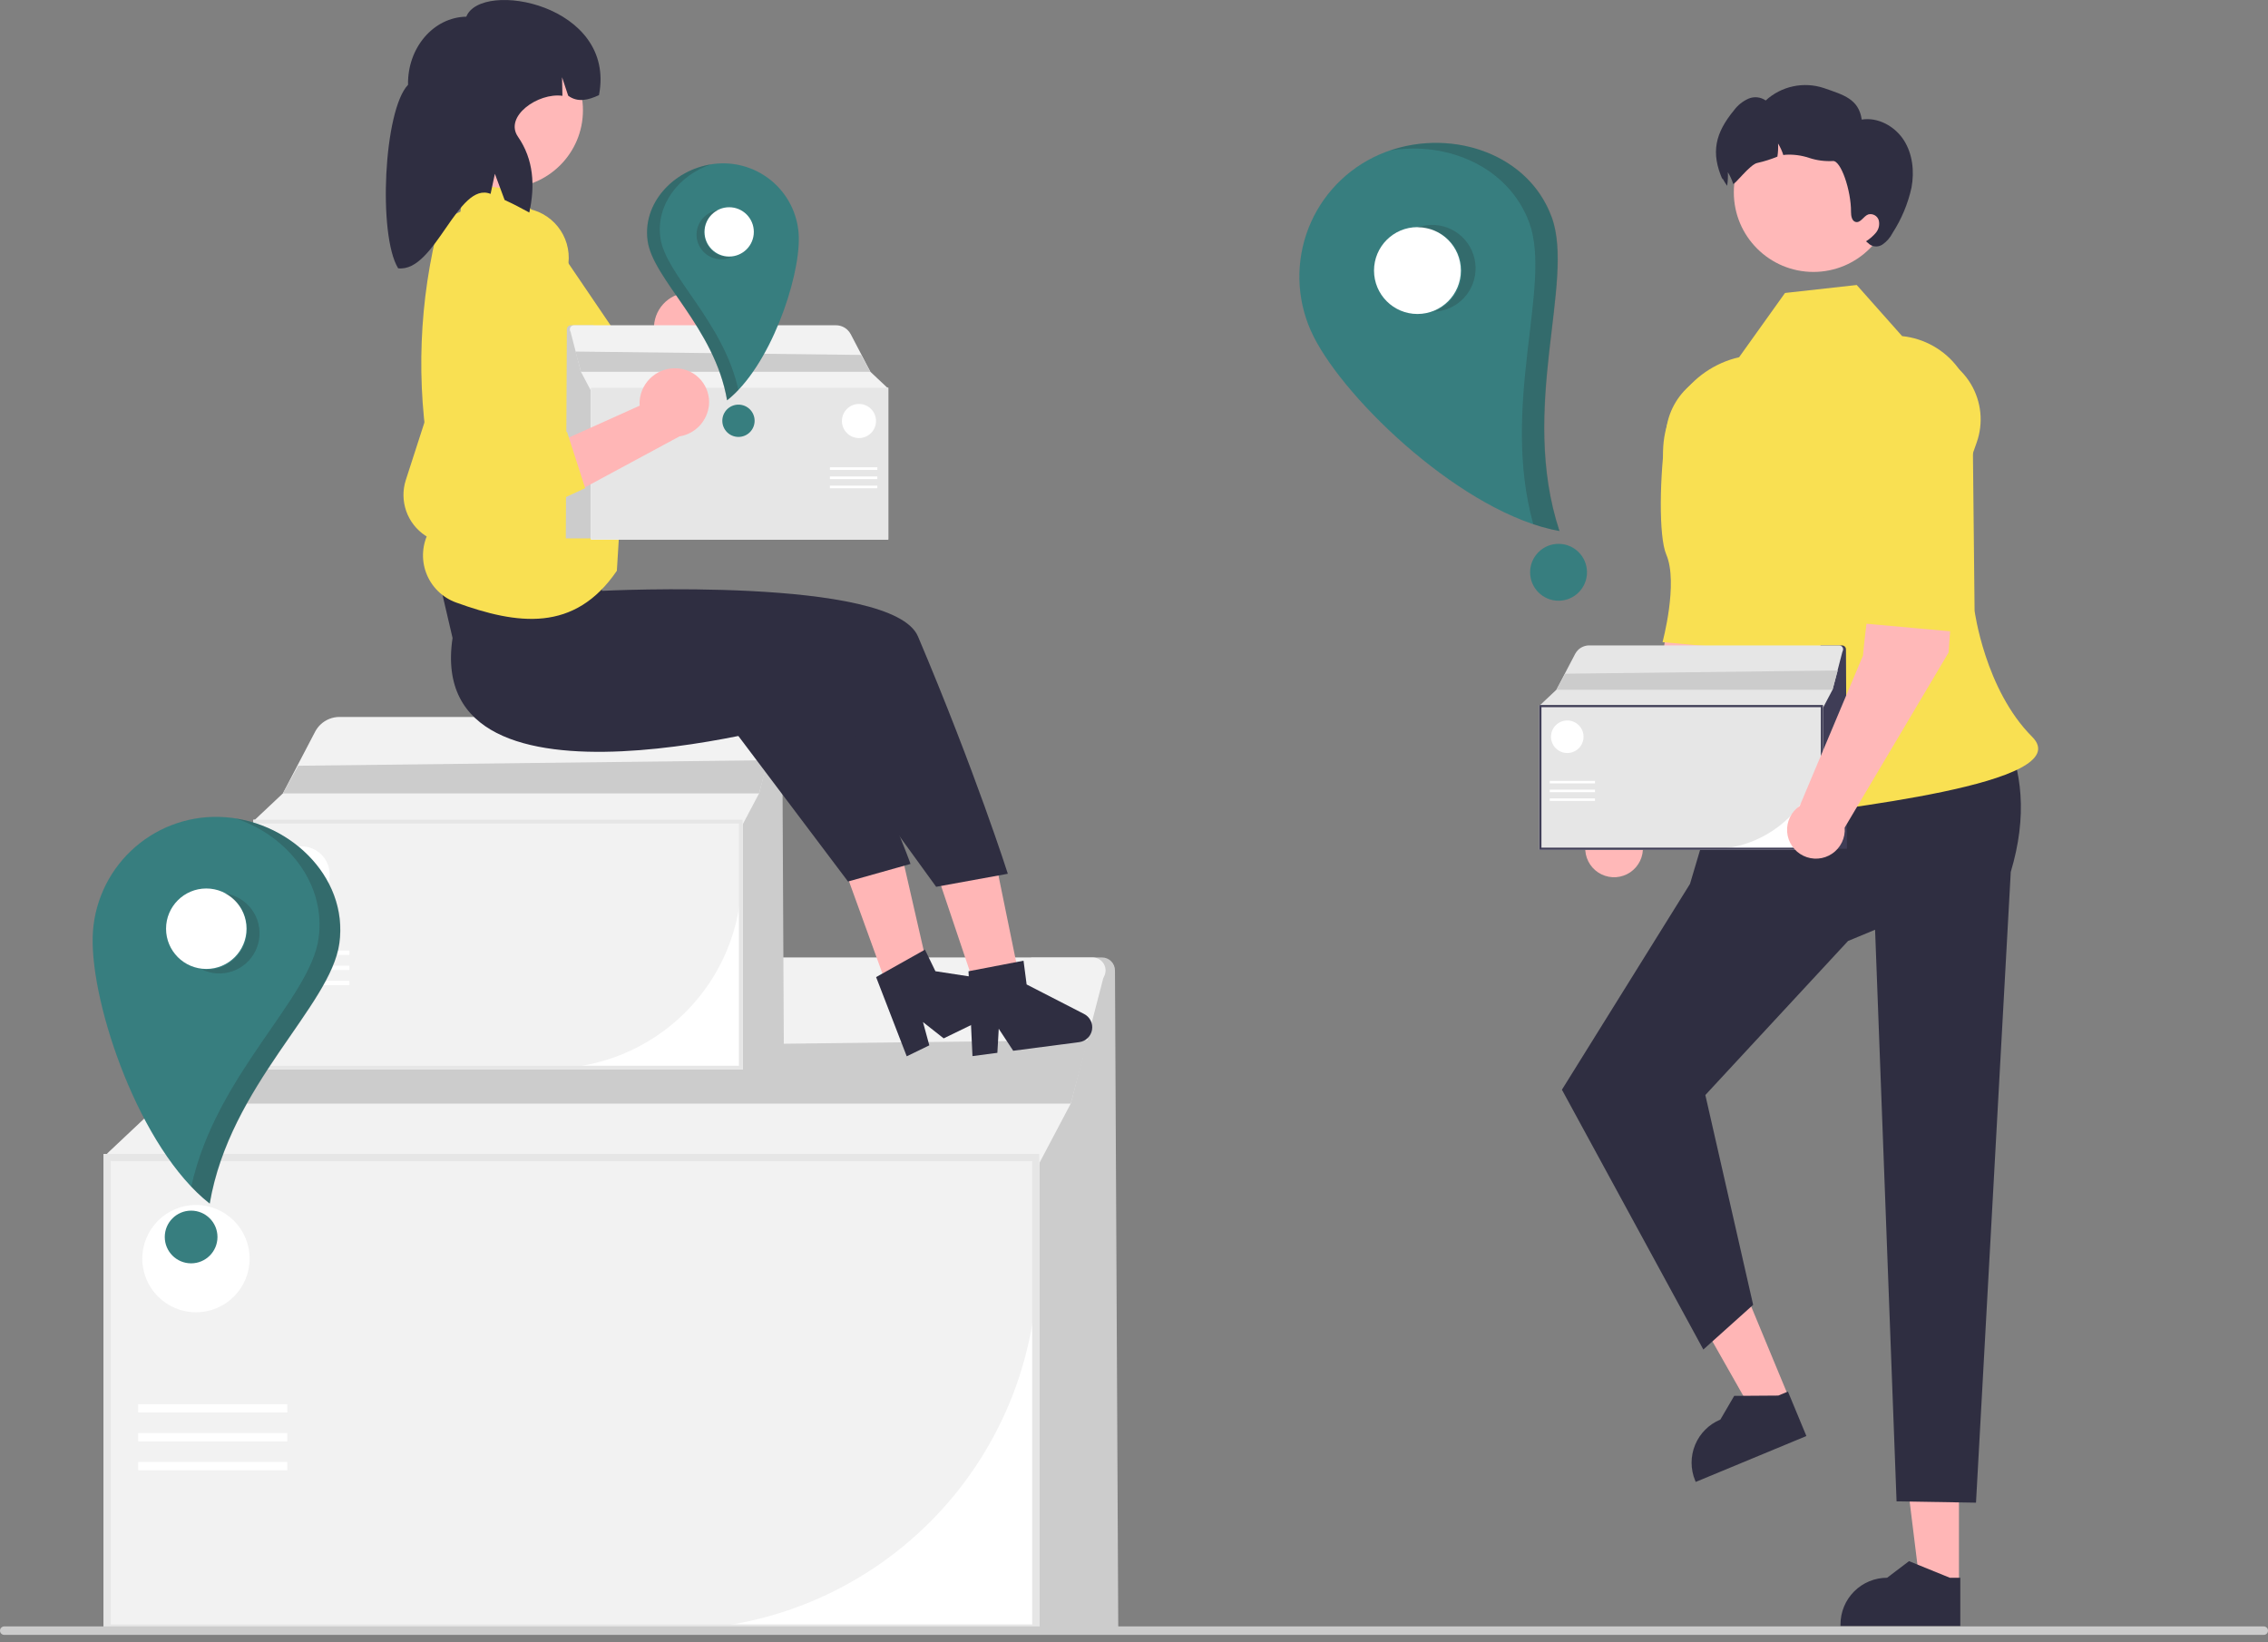<svg width="250" height="181" viewBox="0 0 250 181" fill="none" xmlns="http://www.w3.org/2000/svg">
<rect x="0" y="0" width="250" height="181" fill="#808080" stroke="none"/>
<g clip-path="url(#clip0_313_868)">
<path d="M123.265 179.453H113.662V105.54H121.472C121.85 105.54 122.213 105.69 122.481 105.956C122.75 106.223 122.901 106.585 122.903 106.964L123.265 179.453Z" fill="#CCCCCC"/>
<path d="M114.559 179.844H11.429V127.205H114.559V179.844Z" fill="white"/>
<path d="M73.91 179.648H11.625V127.401H114.364V139.195C114.351 149.92 110.086 160.203 102.502 167.786C94.918 175.37 84.636 179.636 73.91 179.648Z" fill="#F2F2F2"/>
<path d="M121.701 107.639C121.649 107.737 121.609 107.841 121.581 107.948L118.025 121.656L114.168 128.961H11.82V127.142L17.648 121.656L24.445 108.654C24.745 108.08 25.139 107.56 25.611 107.116C26.687 106.104 28.109 105.54 29.587 105.54H120.436C120.683 105.54 120.925 105.604 121.14 105.725C121.354 105.846 121.534 106.021 121.662 106.232C121.789 106.443 121.859 106.684 121.866 106.931C121.873 107.177 121.816 107.421 121.701 107.639Z" fill="#F2F2F2"/>
<path d="M114.559 179.844H11.429V127.205H114.559V179.844ZM12.212 179.061H113.776V127.988H12.212V179.061Z" fill="#E6E6E6"/>
<path d="M119.925 114.652L118.025 121.656H17.648L20.891 115.826L119.925 114.652Z" fill="#CCCCCC"/>
<path d="M31.672 154.789H15.232V155.698H31.672V154.789Z" fill="white"/>
<path d="M31.672 157.973H15.232V158.882H31.672V157.973Z" fill="white"/>
<path d="M31.672 161.157H15.232V162.067H31.672V161.157Z" fill="white"/>
<path d="M21.6 144.654C24.866 144.654 27.514 142.007 27.514 138.741C27.514 135.475 24.866 132.828 21.6 132.828C18.334 132.828 15.687 135.475 15.687 138.741C15.687 142.007 18.334 144.654 21.6 144.654Z" fill="white"/>
<path d="M86.412 117.683H81.39V79.031H85.475C85.672 79.031 85.862 79.109 86.002 79.248C86.143 79.388 86.222 79.577 86.223 79.775L86.412 117.683Z" fill="#CCCCCC"/>
<path d="M81.86 117.888H27.927V90.361H81.86V117.888Z" fill="white"/>
<path d="M60.602 117.786H28.03V90.463H81.757V96.631C81.751 102.239 79.52 107.617 75.554 111.583C71.588 115.548 66.211 117.779 60.602 117.786Z" fill="#F2F2F2"/>
<path d="M85.594 80.129C85.567 80.18 85.546 80.234 85.532 80.29L83.672 87.459L81.655 91.279H28.132V90.327L31.179 87.459L34.734 80.659C34.891 80.359 35.097 80.087 35.344 79.855C35.906 79.325 36.65 79.031 37.423 79.031H84.933C85.062 79.031 85.189 79.064 85.301 79.127C85.413 79.191 85.507 79.282 85.574 79.393C85.64 79.503 85.677 79.629 85.681 79.758C85.684 79.887 85.655 80.014 85.594 80.129Z" fill="#F2F2F2"/>
<path d="M81.86 117.888H27.927V90.361H81.86V117.888ZM28.337 117.479H81.45V90.77H28.337V117.479Z" fill="#E6E6E6"/>
<path d="M84.665 83.796L83.672 87.458H31.179L32.875 84.409L84.665 83.796Z" fill="#CCCCCC"/>
<path d="M38.513 104.785H29.916V105.261H38.513V104.785Z" fill="white"/>
<path d="M38.513 106.45H29.916V106.926H38.513V106.45Z" fill="white"/>
<path d="M38.513 108.116H29.916V108.591H38.513V108.116Z" fill="white"/>
<path d="M33.246 99.486C34.954 99.486 36.339 98.101 36.339 96.393C36.339 94.685 34.954 93.301 33.246 93.301C31.538 93.301 30.154 94.685 30.154 96.393C30.154 98.101 31.538 99.486 33.246 99.486Z" fill="white"/>
<path d="M250 179.748C250 179.81 249.988 179.87 249.965 179.927C249.942 179.983 249.907 180.035 249.864 180.078C249.821 180.121 249.769 180.156 249.713 180.179C249.656 180.202 249.595 180.214 249.534 180.214H0.466C0.342 180.214 0.224 180.165 0.136 180.078C0.049 179.99 7.62939e-06 179.872 7.62939e-06 179.748C7.62939e-06 179.625 0.049 179.506 0.136 179.419C0.224 179.332 0.342 179.282 0.466 179.282H249.534C249.595 179.282 249.656 179.294 249.713 179.318C249.769 179.341 249.821 179.375 249.864 179.419C249.907 179.462 249.942 179.513 249.965 179.57C249.988 179.626 250 179.687 250 179.748Z" fill="#CCCCCC"/>
<path d="M193.506 60.565L186.376 59.544C183.965 63.576 183.108 74.307 183.108 74.307L176.131 90.89C175.669 91.204 175.298 91.634 175.055 92.137C174.812 92.64 174.706 93.198 174.747 93.755C174.788 94.312 174.975 94.848 175.29 95.31C175.604 95.772 176.035 96.142 176.538 96.385C177.041 96.627 177.599 96.733 178.156 96.691C178.713 96.649 179.249 96.461 179.711 96.146C180.172 95.831 180.542 95.4 180.784 94.897C181.026 94.394 181.131 93.835 181.088 93.278L192.544 73.976L193.506 60.565Z" fill="#FFB8B8"/>
<path d="M192.371 40.773C193.474 40.944 194.527 41.356 195.453 41.979C196.379 42.603 197.156 43.423 197.729 44.382C198.302 45.34 198.657 46.413 198.769 47.524C198.88 48.635 198.745 49.757 198.374 50.81L196.861 55.098C196.861 55.098 196.037 68.01 192.896 71.654L183.259 70.782C183.259 70.782 185.021 64.268 183.668 61.116C182.84 59.186 182.886 52.519 183.702 47.096C183.855 46.111 184.201 45.166 184.72 44.315C185.238 43.464 185.92 42.724 186.725 42.136C187.53 41.549 188.443 41.126 189.412 40.892C190.381 40.658 191.386 40.618 192.371 40.773Z" fill="#F9E052"/>
<path d="M215.932 174.745L211.637 174.745L209.594 158.18L215.932 158.181L215.932 174.745Z" fill="#FFB6B6"/>
<path d="M216.083 179.225L202.877 179.225V179.057C202.877 177.694 203.418 176.387 204.382 175.423C205.346 174.459 206.654 173.918 208.017 173.917H208.017L210.429 172.087L214.93 173.918L216.083 173.918L216.083 179.225Z" fill="#2F2E41"/>
<path d="M197.261 154.216L193.294 155.861L185.062 141.342L190.917 138.915L197.261 154.216Z" fill="#FFB6B6"/>
<path d="M199.117 158.296L186.918 163.355L186.854 163.2C186.332 161.941 186.332 160.526 186.853 159.266C187.374 158.007 188.374 157.006 189.633 156.483L189.634 156.483L191.161 153.869L196.019 153.835L197.084 153.394L199.117 158.296Z" fill="#2F2E41"/>
<path d="M220.842 80.517L190.365 83.701L186.288 97.432L172.17 120.12L187.758 148.761L193.248 143.834L187.979 120.706L203.707 103.726L206.689 102.488L209.057 165.497L217.813 165.641L221.645 96.115C223.486 89.973 222.932 84.901 220.842 80.517Z" fill="#2F2E41"/>
<path d="M209.668 37.049L204.666 31.416L196.761 32.294L191.701 39.377C189.007 39.996 186.653 41.624 185.123 43.926C183.593 46.228 183.004 49.029 183.476 51.752C185.44 63.06 192.114 74.028 189.91 79.607C186.565 88.077 186.361 91.531 194.368 90.343C202.376 89.156 229.202 86.419 224.001 81.218C218.8 76.016 217.657 67.325 217.657 67.325L217.449 47.442C217.67 46.242 217.641 45.01 217.362 43.823C217.084 42.636 216.563 41.519 215.832 40.543C215.102 39.566 214.177 38.752 213.116 38.151C212.055 37.549 210.881 37.174 209.668 37.049L209.668 37.049Z" fill="#F9E052"/>
<path d="M199.892 29.975C204.738 29.975 208.667 26.046 208.667 21.201C208.667 16.355 204.738 12.426 199.892 12.426C195.046 12.426 191.118 16.355 191.118 21.201C191.118 26.046 195.046 29.975 199.892 29.975Z" fill="#FFB8B8"/>
<path d="M210.704 20.679C210.312 22.457 209.605 24.15 208.617 25.679C208.354 26.201 207.962 26.645 207.478 26.972C207.233 27.129 206.941 27.195 206.652 27.159C206.363 27.123 206.096 26.987 205.897 26.774L205.684 26.6C206.103 26.342 206.476 26.018 206.791 25.64C206.946 25.45 207.054 25.226 207.106 24.986C207.157 24.746 207.151 24.497 207.087 24.26C207.011 24.027 206.848 23.831 206.631 23.716C206.415 23.6 206.161 23.573 205.925 23.64C205.411 23.841 205.099 24.584 204.561 24.47C204.127 24.375 204.036 23.802 204.036 23.351C204.052 20.995 202.913 17.648 202.032 17.75C201.141 17.799 200.25 17.68 199.403 17.399C198.556 17.117 197.662 17.003 196.771 17.063C196.708 17.071 196.645 17.083 196.577 17.094C196.435 16.647 196.238 16.218 195.993 15.818C196.02 16.301 195.996 16.786 195.921 17.264C195.212 17.557 194.48 17.788 193.732 17.956C192.918 18.071 191.127 20.505 191.044 20.256C190.901 19.809 190.705 19.38 190.459 18.98C190.487 19.463 190.463 19.948 190.388 20.426C190.384 20.446 190.384 20.462 190.38 20.482C189.985 19.956 189.744 19.316 189.878 19.806C188.554 16.81 189.068 14.664 191.151 12.138C191.557 11.595 192.094 11.164 192.712 10.885C193.021 10.749 193.361 10.695 193.697 10.728C194.034 10.762 194.356 10.881 194.633 11.075C195.482 10.296 196.525 9.758 197.652 9.518C198.779 9.277 199.95 9.343 201.044 9.707C203.214 10.462 204.886 10.905 205.218 13.181C207.012 12.893 208.858 13.913 209.846 15.434C210.83 16.96 211.032 18.897 210.704 20.679Z" fill="#2F2E41"/>
<path d="M203.588 93.558H200.676V71.144H203.045C203.159 71.144 203.269 71.19 203.351 71.271C203.432 71.352 203.478 71.461 203.479 71.576L203.588 93.558Z" fill="#3F3D56"/>
<path d="M200.948 93.676H169.675V77.714H200.948V93.676Z" fill="white"/>
<path d="M188.622 93.617H169.734V77.773H200.889V81.35C200.885 84.602 199.592 87.72 197.292 90.02C194.992 92.32 191.874 93.613 188.622 93.617Z" fill="#E6E6E6"/>
<path d="M203.114 71.781C203.098 71.811 203.086 71.842 203.078 71.875L201.999 76.031L200.83 78.247H169.794V77.695L171.561 76.031L173.622 72.089C173.713 71.915 173.832 71.757 173.975 71.622C174.302 71.315 174.733 71.144 175.181 71.144H202.73C202.805 71.144 202.879 71.164 202.944 71.2C203.009 71.237 203.063 71.29 203.102 71.354C203.141 71.418 203.162 71.491 203.164 71.566C203.166 71.641 203.149 71.715 203.114 71.781Z" fill="#E6E6E6"/>
<path d="M200.948 93.676H169.675V77.714H200.948V93.676ZM169.912 93.439H200.711V77.951H169.912V93.439Z" fill="#3F3D56"/>
<path d="M202.575 73.907L201.999 76.031H171.561L172.544 74.263L202.575 73.907Z" fill="#CCCCCC"/>
<path d="M175.813 86.079H170.828V86.355H175.813V86.079Z" fill="white"/>
<path d="M175.813 87.044H170.828V87.32H175.813V87.044Z" fill="white"/>
<path d="M175.813 88.01H170.828V88.286H175.813V88.01Z" fill="white"/>
<path d="M172.759 83.006C173.75 83.006 174.553 82.203 174.553 81.212C174.553 80.222 173.75 79.419 172.759 79.419C171.769 79.419 170.966 80.222 170.966 81.212C170.966 82.203 171.769 83.006 172.759 83.006Z" fill="white"/>
<path d="M215.755 58.516L208.626 57.495C206.214 61.526 205.358 72.258 205.358 72.258L198.381 88.841C197.919 89.155 197.547 89.585 197.304 90.088C197.061 90.591 196.955 91.149 196.996 91.706C197.037 92.263 197.225 92.799 197.539 93.261C197.853 93.722 198.284 94.093 198.787 94.336C199.29 94.578 199.848 94.684 200.405 94.642C200.962 94.6 201.499 94.412 201.96 94.097C202.421 93.782 202.791 93.351 203.033 92.848C203.275 92.344 203.38 91.786 203.338 91.229L214.793 71.927L215.755 58.516Z" fill="#FFB8B8"/>
<path d="M211.891 38.724C212.994 38.894 214.047 39.306 214.973 39.93C215.899 40.554 216.676 41.374 217.249 42.333C217.822 43.291 218.177 44.364 218.289 45.475C218.4 46.586 218.265 47.708 217.894 48.761L216.381 53.049C216.381 53.049 218.286 65.96 215.146 69.605L205.508 68.733C205.508 68.733 207.27 62.218 205.918 59.067C205.089 57.136 205.135 50.47 205.951 45.047C206.575 40.906 207.752 38.083 211.891 38.724Z" fill="#F9E052"/>
<path d="M151.354 17.36C147.871 19.098 145.221 22.147 143.986 25.838C142.751 29.53 143.034 33.56 144.771 37.044C148.388 44.297 161.46 56.667 171.89 58.536C167.403 44.914 173.641 31.068 171.037 23.944C168.255 16.331 158.607 13.743 151.354 17.36Z" fill="#377E7F"/>
<path d="M156.243 34.611C158.887 34.611 161.03 32.468 161.03 29.825C161.03 27.181 158.887 25.038 156.243 25.038C153.6 25.038 151.457 27.181 151.457 29.825C151.457 32.468 153.6 34.611 156.243 34.611Z" fill="white"/>
<path d="M171.798 66.219C173.529 66.219 174.933 64.815 174.933 63.084C174.933 61.352 173.529 59.949 171.798 59.949C170.066 59.949 168.663 61.352 168.663 63.084C168.663 64.815 170.066 66.219 171.798 66.219Z" fill="#377E7F"/>
<path opacity="0.2" d="M157.702 24.793C158.331 24.772 158.957 24.874 159.546 25.094C160.135 25.315 160.675 25.649 161.135 26.078C161.594 26.508 161.965 27.023 162.225 27.596C162.485 28.168 162.63 28.786 162.652 29.415C162.673 30.043 162.57 30.67 162.349 31.259C162.128 31.847 161.793 32.387 161.364 32.846C160.934 33.305 160.418 33.675 159.846 33.935C159.273 34.195 158.655 34.34 158.026 34.36C159.091 33.964 159.981 33.202 160.535 32.21C161.09 31.218 161.273 30.061 161.053 28.946C160.832 27.831 160.222 26.831 159.331 26.125C158.441 25.419 157.328 25.053 156.192 25.092C156.676 24.912 157.186 24.811 157.702 24.793Z" fill="#231F20"/>
<path opacity="0.2" d="M171.062 23.946C173.665 31.071 167.428 44.917 171.914 58.539C170.929 58.358 169.96 58.104 169.013 57.78C165.357 44.611 171.095 31.453 168.579 24.57C166.327 18.409 159.579 15.539 153.242 16.586C160.197 14.214 168.512 16.97 171.062 23.946Z" fill="#231F20"/>
<path d="M24.136 90.047C20.531 89.96 17.038 91.309 14.428 93.798C11.817 96.286 10.301 99.71 10.215 103.315C10.034 110.823 15.38 126.62 23.113 132.67C25.341 119.569 36.45 110.932 37.405 103.968C38.425 96.527 31.645 90.227 24.136 90.047Z" fill="#377E7F"/>
<path d="M22.739 106.809C25.189 106.809 27.174 104.824 27.174 102.374C27.174 99.925 25.189 97.939 22.739 97.939C20.29 97.939 18.304 99.925 18.304 102.374C18.304 104.824 20.29 106.809 22.739 106.809Z" fill="white"/>
<path d="M21.067 139.26C22.671 139.26 23.972 137.959 23.972 136.355C23.972 134.75 22.671 133.45 21.067 133.45C19.463 133.45 18.162 134.75 18.162 136.355C18.162 137.959 19.463 139.26 21.067 139.26Z" fill="#377E7F"/>
<path opacity="0.2" d="M26.114 98.885C27.172 99.4 27.982 100.314 28.366 101.425C28.75 102.537 28.677 103.756 28.162 104.814C27.908 105.337 27.552 105.806 27.116 106.192C26.681 106.578 26.173 106.875 25.622 107.065C24.511 107.449 23.292 107.376 22.234 106.862C23.278 106.999 24.337 106.76 25.221 106.187C26.105 105.615 26.757 104.747 27.059 103.738C27.362 102.73 27.295 101.646 26.872 100.682C26.448 99.718 25.696 98.936 24.748 98.476C25.223 98.538 25.684 98.676 26.114 98.885Z" fill="#231F20"/>
<path opacity="0.2" d="M37.423 103.981C36.469 110.944 25.36 119.582 23.131 132.683C22.404 132.108 21.719 131.48 21.084 130.804C23.797 118.434 34.197 110.143 35.12 103.415C35.945 97.394 31.662 92.119 26.018 90.231C32.742 91.302 38.358 97.162 37.423 103.981Z" fill="#231F20"/>
<path d="M75.728 32.26C74.715 32.327 73.767 32.786 73.088 33.54C72.407 34.294 72.049 35.284 72.087 36.299C72.098 36.505 72.126 36.71 72.171 36.911L60.664 44.161L67.026 46.974L76.978 39.659C77.799 39.408 78.514 38.892 79.011 38.192C79.509 37.492 79.76 36.648 79.727 35.789C79.703 35.301 79.584 34.823 79.375 34.381C79.166 33.939 78.873 33.543 78.511 33.215C78.149 32.886 77.726 32.633 77.266 32.468C76.806 32.303 76.318 32.23 75.83 32.254C75.796 32.255 75.762 32.258 75.728 32.26Z" fill="#FFB6B6"/>
<path d="M64.632 40.866L67.484 46.75L56.207 54.007C55.405 54.527 54.483 54.834 53.528 54.898C52.574 54.962 51.619 54.781 50.754 54.372C49.703 53.869 48.844 53.038 48.306 52.004C47.769 50.969 47.582 49.789 47.773 48.639L51.432 27.75C51.678 26.288 52.474 24.976 53.658 24.084C54.841 23.191 56.322 22.786 57.795 22.952C58.512 23.03 59.207 23.249 59.84 23.596C60.473 23.943 61.031 24.411 61.483 24.974C61.935 25.537 62.272 26.183 62.474 26.876C62.676 27.569 62.739 28.295 62.661 29.012C62.655 29.069 62.648 29.126 62.64 29.182C62.612 29.383 62.574 29.582 62.525 29.779L58.53 44.635L64.632 40.866Z" fill="#F9E052"/>
<path d="M65.433 49.988H49.306V66.115H65.433V49.988Z" fill="#FFB8B8"/>
<path d="M103.677 97.482L109.836 95.41L113.266 112.174L109.092 113.578L103.677 97.482Z" fill="#FFB6B6"/>
<path d="M93.239 96.194L99.348 93.979L103.167 110.659L99.027 112.159L93.239 96.194Z" fill="#FFB6B6"/>
<path d="M49.885 70.328C46.653 91.876 89.696 79.136 89.696 79.136L103.192 97.754L111.093 96.317C111.093 96.317 107.538 85.141 101.189 70.158C98.369 63.504 66.352 65.13 66.352 65.13L65.687 59.913L47.371 59.553L49.885 70.328Z" fill="#2F2E41"/>
<path d="M80.977 80.581L90.93 74.382C98.217 88.932 100.365 95.233 100.365 95.233L93.476 97.171L80.977 80.581Z" fill="#2F2E41"/>
<path d="M59.098 23.782L55.852 19.61L51.221 19.409L50.759 23.333L48.465 24.391C46.174 33.094 45.82 42.194 47.429 51.049C47.736 51.339 47.961 51.705 48.079 52.11C48.198 52.516 48.206 52.945 48.104 53.355L47.955 53.948L47.969 53.969C48.457 54.74 48.623 55.671 48.43 56.563L47.334 58.509C46.941 59.21 46.705 59.987 46.643 60.788C46.58 61.588 46.693 62.393 46.973 63.145C47.253 63.898 47.694 64.58 48.265 65.145C48.835 65.71 49.522 66.144 50.277 66.417C57.012 68.858 63.325 69.767 67.996 62.917L69.465 39.045L59.098 23.782Z" fill="#F9E052"/>
<path d="M55.697 20.718C60.425 20.718 64.258 16.885 64.258 12.157C64.258 7.429 60.425 3.596 55.697 3.596C50.969 3.596 47.136 7.429 47.136 12.157C47.136 16.885 50.969 20.718 55.697 20.718Z" fill="#FFB8B8"/>
<path d="M51.4 1.837C47.775 1.906 44.9 5.269 44.978 9.347C42.295 12.146 41.646 25.913 43.887 29.576C47.987 30.051 50.481 19.907 54.077 21.374L54.551 19.16L55.624 22.043C56.538 22.464 57.445 22.927 58.345 23.43C58.992 20.463 58.832 17.58 57.093 15.068C55.549 12.837 59.307 10.188 61.995 10.562L61.956 8.513L62.631 10.55C63.678 11.32 64.837 11.041 66.026 10.485C67.953 0.468 53.032 -2.271 51.4 1.837Z" fill="#2F2E41"/>
<path d="M107.195 116.414L109.939 116.055L110.091 113.401L111.684 115.827L118.961 114.877C119.31 114.831 119.635 114.675 119.889 114.432C120.143 114.188 120.313 113.87 120.373 113.524C120.434 113.177 120.381 112.82 120.225 112.505C120.068 112.19 119.814 111.934 119.501 111.773L113.165 108.518L112.823 105.899L106.758 107.063L107.195 116.414Z" fill="#2F2E41"/>
<path d="M99.948 116.438L102.437 115.229L101.74 112.663L104.02 114.461L110.622 111.255C110.939 111.101 111.198 110.85 111.361 110.539C111.525 110.228 111.585 109.872 111.533 109.524C111.48 109.176 111.318 108.854 111.069 108.605C110.821 108.356 110.499 108.193 110.152 108.14L103.111 107.059L101.957 104.683L96.572 107.706L99.948 116.438Z" fill="#2F2E41"/>
<path d="M62.369 59.348H65.421V35.855H62.939C62.819 35.855 62.703 35.903 62.618 35.988C62.533 36.072 62.485 36.188 62.484 36.308L62.369 59.348Z" fill="#CCCCCC"/>
<path d="M65.136 42.742H97.916V59.473H65.136V42.742Z" fill="white"/>
<path d="M65.198 46.552V42.804H97.854V59.41H78.056C74.647 59.407 71.379 58.051 68.969 55.64C66.558 53.23 65.202 49.961 65.198 46.552Z" fill="#F2F2F2"/>
<path d="M62.866 36.523C62.883 36.554 62.895 36.587 62.904 36.621L64.034 40.978L65.261 43.3H97.792V42.721L95.939 40.978L93.779 36.845C93.684 36.663 93.558 36.497 93.408 36.356C93.066 36.035 92.614 35.855 92.145 35.855H63.268C63.19 35.855 63.113 35.876 63.045 35.914C62.976 35.953 62.919 36.008 62.879 36.075C62.838 36.142 62.816 36.219 62.814 36.297C62.811 36.376 62.83 36.453 62.866 36.523Z" fill="#F2F2F2"/>
<path d="M65.136 42.742H97.916V59.473H65.136V42.742ZM97.667 59.224H65.385V42.99H97.667L97.667 59.224Z" fill="#E6E6E6"/>
<path d="M63.431 38.751L64.035 40.978H95.94L94.909 39.125L63.431 38.751Z" fill="#CCCCCC"/>
<path d="M96.707 51.509H91.482V51.798H96.707V51.509Z" fill="white"/>
<path d="M96.707 52.521H91.482V52.81H96.707V52.521Z" fill="white"/>
<path d="M96.707 53.533H91.482V53.822H96.707V53.533Z" fill="white"/>
<path d="M94.683 48.288C95.721 48.288 96.563 47.446 96.563 46.408C96.563 45.37 95.721 44.529 94.683 44.529C93.645 44.529 92.804 45.37 92.804 46.408C92.804 47.446 93.645 48.288 94.683 48.288Z" fill="white"/>
<path d="M79.521 18.008C81.73 17.955 83.87 18.782 85.47 20.307C87.069 21.831 87.998 23.929 88.051 26.139C88.161 30.739 84.886 40.418 80.148 44.126C78.782 36.098 71.975 30.805 71.391 26.538C70.766 21.979 74.92 18.119 79.521 18.008Z" fill="#377E7F"/>
<path d="M80.377 28.279C81.877 28.279 83.094 27.063 83.094 25.562C83.094 24.061 81.877 22.844 80.377 22.844C78.876 22.844 77.659 24.061 77.659 25.562C77.659 27.063 78.876 28.279 80.377 28.279Z" fill="white"/>
<path d="M81.401 48.163C82.385 48.163 83.181 47.366 83.181 46.383C83.181 45.4 82.385 44.603 81.401 44.603C80.418 44.603 79.621 45.4 79.621 46.383C79.621 47.366 80.418 48.163 81.401 48.163Z" fill="#377E7F"/>
<path opacity="0.2" d="M78.309 23.424C77.988 23.58 77.701 23.798 77.464 24.065C77.227 24.332 77.045 24.643 76.929 24.98C76.812 25.318 76.763 25.675 76.785 26.031C76.806 26.387 76.898 26.736 77.054 27.056C77.21 27.377 77.428 27.664 77.695 27.901C77.962 28.138 78.273 28.32 78.61 28.436C78.947 28.553 79.304 28.602 79.66 28.58C80.017 28.559 80.365 28.468 80.686 28.311C80.046 28.395 79.398 28.249 78.856 27.898C78.314 27.548 77.915 27.016 77.73 26.398C77.544 25.78 77.585 25.116 77.844 24.525C78.104 23.934 78.565 23.455 79.146 23.173C78.855 23.211 78.572 23.296 78.309 23.424Z" fill="#231F20"/>
<path opacity="0.2" d="M71.379 26.546C71.964 30.813 78.771 36.106 80.136 44.133C80.582 43.781 81.002 43.396 81.391 42.982C79.729 35.403 73.356 30.322 72.791 26.2C72.285 22.51 74.91 19.278 78.368 18.121C74.248 18.777 70.806 22.368 71.379 26.546Z" fill="#231F20"/>
<path d="M74.68 40.606C73.667 40.531 72.665 40.854 71.887 41.507C71.109 42.159 70.616 43.09 70.513 44.1C70.496 44.306 70.495 44.513 70.511 44.718L58.109 50.3L64.019 53.97L74.89 48.107C75.738 47.972 76.518 47.561 77.108 46.937C77.697 46.312 78.064 45.511 78.15 44.656C78.239 43.674 77.934 42.696 77.303 41.938C76.671 41.179 75.764 40.703 74.782 40.614C74.748 40.611 74.714 40.608 74.68 40.606Z" fill="#FFB6B6"/>
<path d="M62.496 47.588L64.503 53.811L52.329 59.432C51.462 59.837 50.506 60.013 49.552 59.943C48.598 59.874 47.677 59.562 46.878 59.037C45.907 58.393 45.171 57.45 44.782 56.352C44.393 55.253 44.372 54.058 44.722 52.946L51.245 32.767C51.691 31.354 52.662 30.165 53.958 29.445C55.254 28.725 56.776 28.53 58.212 28.898C58.912 29.076 59.569 29.389 60.148 29.82C60.727 30.252 61.215 30.793 61.584 31.413C61.953 32.033 62.197 32.72 62.301 33.434C62.405 34.149 62.367 34.876 62.19 35.576C62.176 35.631 62.161 35.686 62.145 35.741C62.09 35.936 62.024 36.128 61.948 36.316L55.93 50.473L62.496 47.588Z" fill="#F9E052"/>
</g>
<defs>
<clipPath id="clip0_313_868">
<rect width="250" height="180.214" fill="white"/>
</clipPath>
</defs>
</svg>
